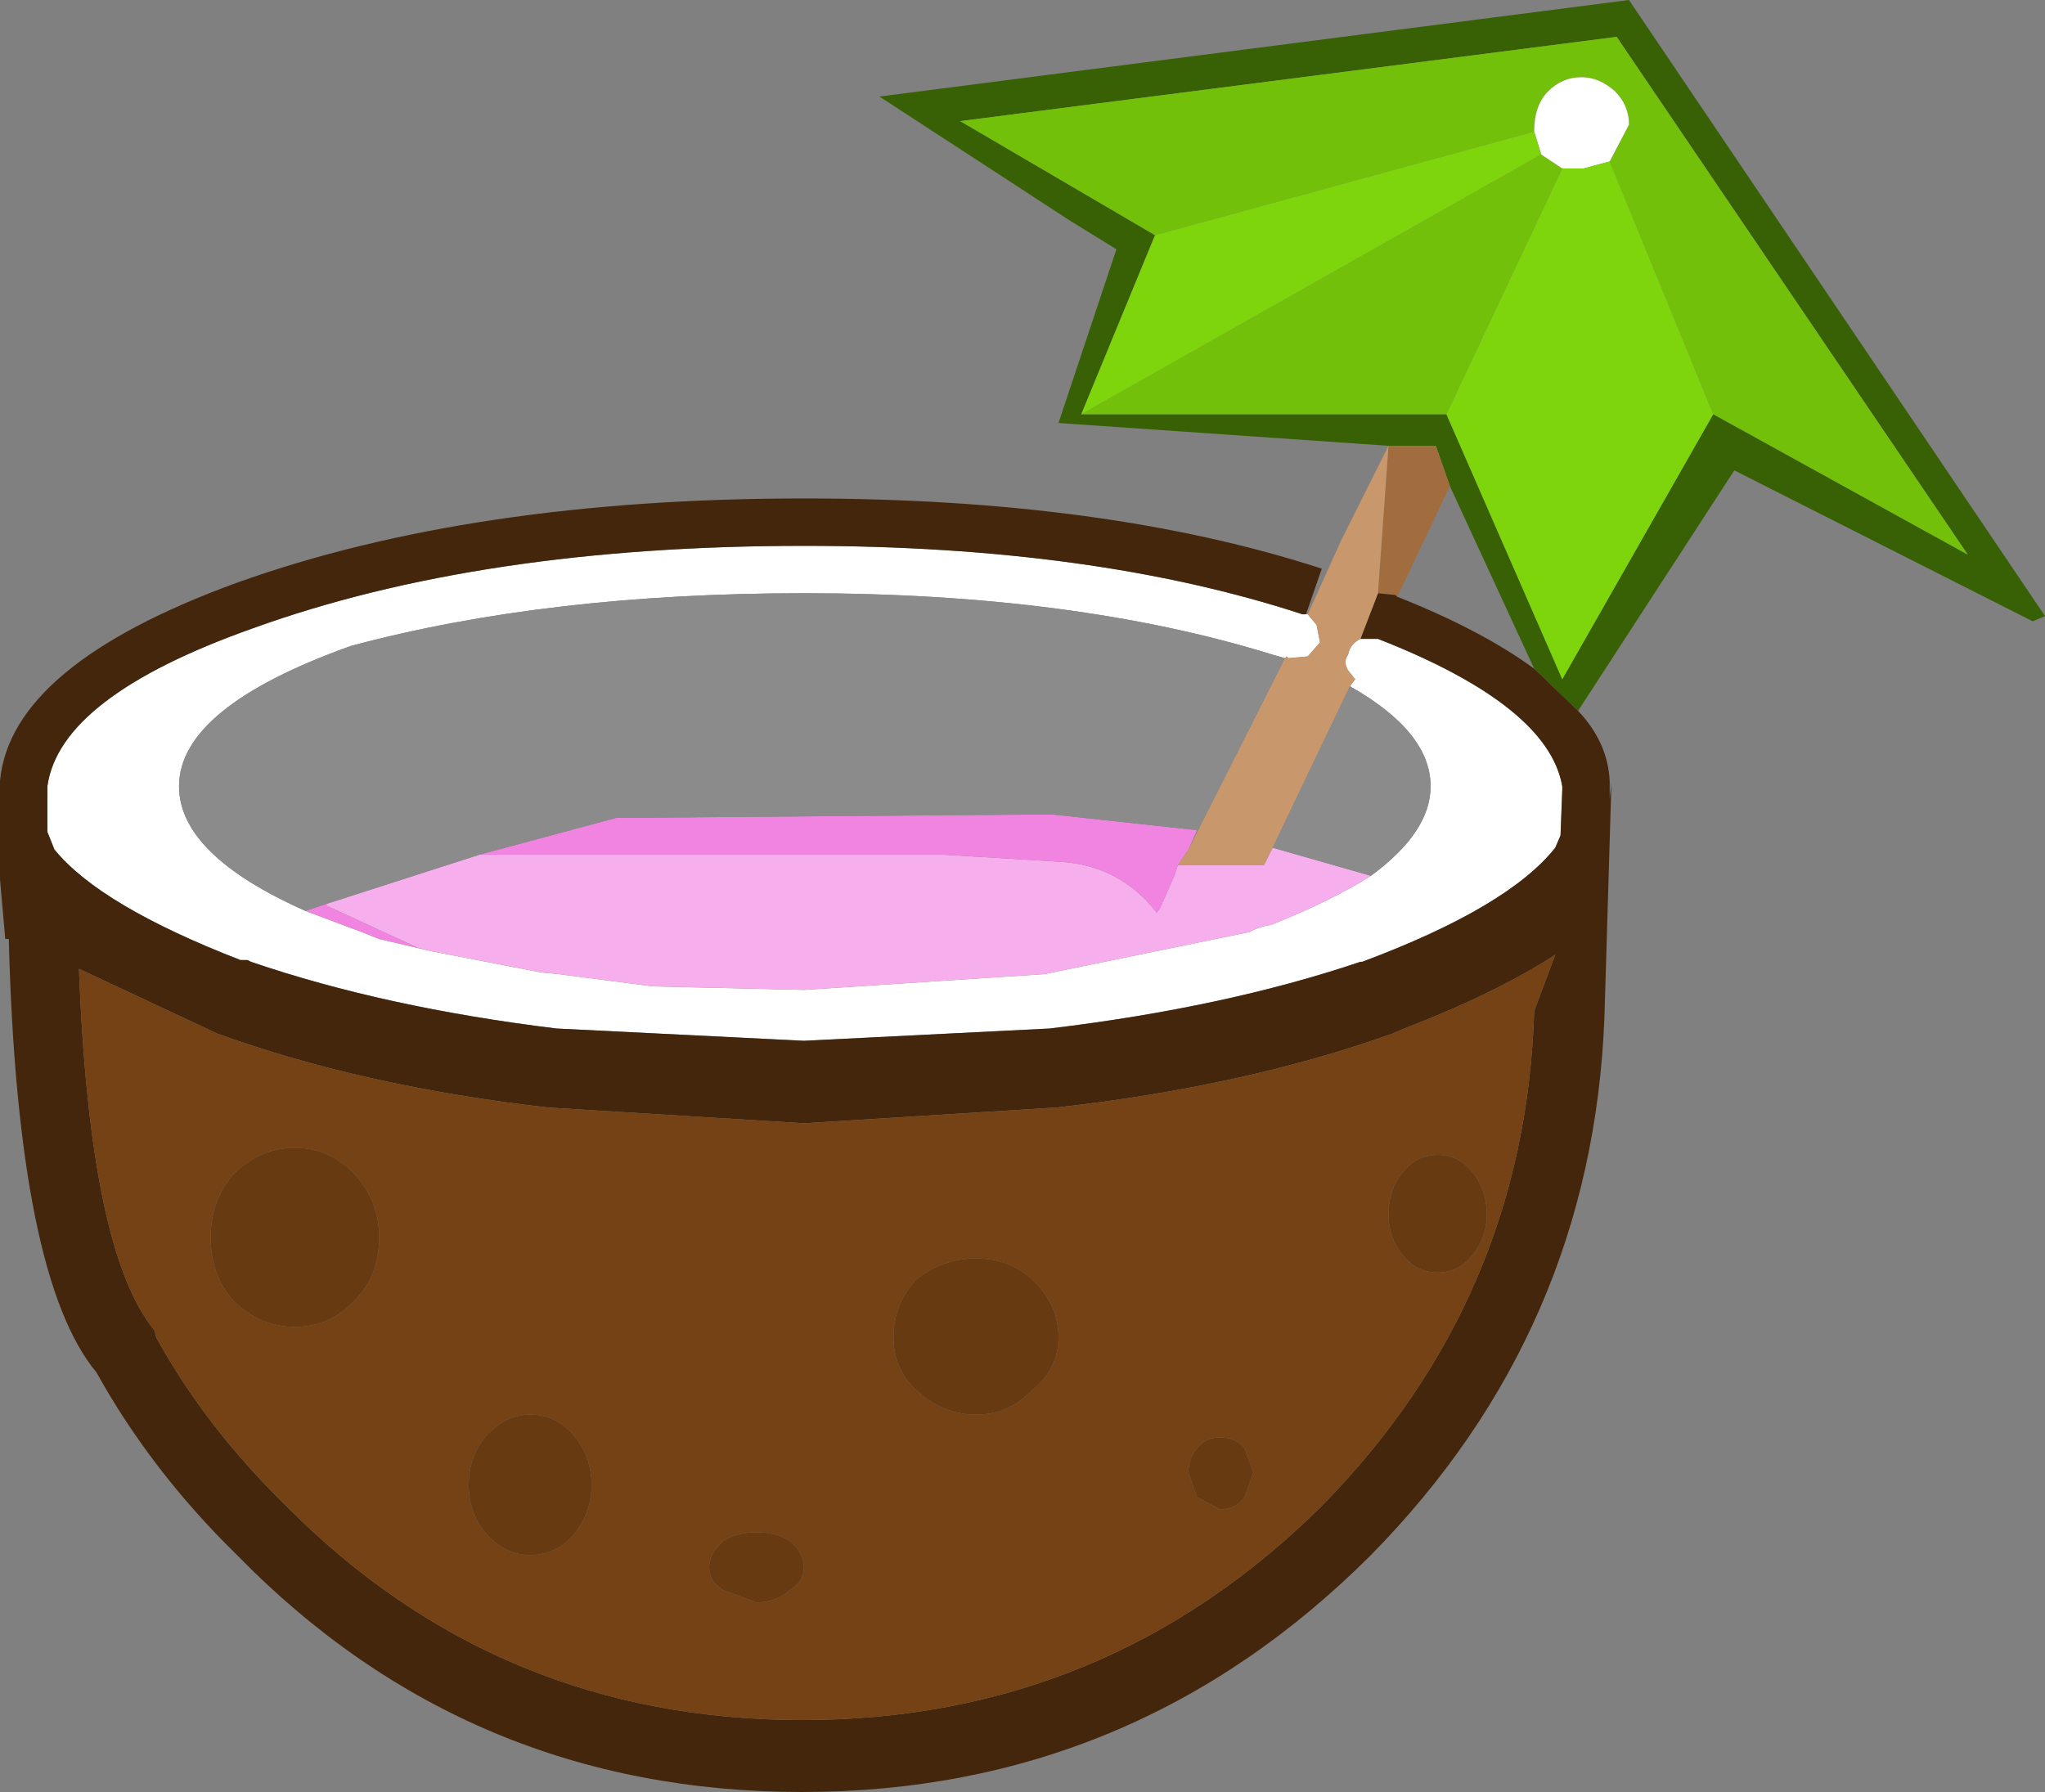 <?xml version="1.0" encoding="UTF-8" standalone="no"?>
<svg xmlns:ffdec="https://www.free-decompiler.com/flash" xmlns:xlink="http://www.w3.org/1999/xlink" ffdec:objectType="shape" height="51.05px" width="58.25px" xmlns="http://www.w3.org/2000/svg">
  <rect width="100%" height="100%" fill="#808080" stroke="none"/>
  <g transform="matrix(1.0, 0.0, 0.0, 1.0, 13.9, 13.8)">
    <path d="M19.0 -7.1 L16.9 -2.0 27.3 -2.0 30.6 5.55 34.9 -2.0 42.15 2.0 32.15 -12.75 13.45 -10.35 19.0 -7.1 M25.65 -1.1 L16.25 -1.75 17.9 -6.7 16.6 -7.5 11.15 -11.05 32.5 -13.8 44.35 3.75 44.0 3.9 35.5 -0.4 31.05 6.45 29.8 5.25 27.4 0.05 27.0 -1.1 25.65 -1.1" fill="#386004" fill-rule="evenodd" stroke="none"/>
    <path d="M19.0 -7.1 L13.45 -10.35 32.15 -12.75 42.15 2.0 34.9 -2.0 31.95 -9.2 32.5 -10.25 Q32.5 -10.8 32.1 -11.2 31.65 -11.6 31.15 -11.6 30.6 -11.6 30.2 -11.2 29.8 -10.8 29.8 -10.05 L19.0 -7.1 M27.3 -2.0 L16.9 -2.0 30.0 -9.4 30.6 -9.0 27.3 -2.0" fill="#73c00a" fill-rule="evenodd" stroke="none"/>
    <path d="M30.0 -9.4 L29.8 -10.05 Q29.8 -10.8 30.2 -11.2 30.6 -11.6 31.15 -11.6 31.65 -11.6 32.1 -11.2 32.5 -10.8 32.5 -10.25 L31.95 -9.2 31.2 -9.0 30.6 -9.0 30.0 -9.4 M23.3 3.7 L23.35 3.7 23.6 4.0 23.7 4.5 23.35 4.9 22.8 4.95 22.75 4.9 22.7 4.95 22.35 4.85 Q16.7 3.1 9.0 3.1 1.7 3.1 -3.9 4.6 -8.8 6.35 -8.8 8.6 -8.8 10.55 -5.2 12.15 L-3.6 12.75 -3.1 12.95 -1.6 13.3 1.5 13.9 2.0 13.95 4.7 14.3 9.0 14.4 15.85 13.95 21.7 12.75 Q21.95 12.6 22.3 12.55 24.05 11.85 25.15 11.15 26.85 9.9 26.85 8.6 26.85 7.05 24.55 5.75 L24.7 5.55 24.5 5.3 Q24.35 5.05 24.5 4.85 24.55 4.55 24.85 4.4 L25.35 4.4 Q30.2 6.3 30.6 8.6 L30.6 8.7 30.55 10.0 30.4 10.35 Q29.05 12.05 24.9 13.6 L24.85 13.6 Q21.0 14.9 16.0 15.5 L9.0 15.85 1.95 15.5 Q-2.95 14.9 -6.75 13.6 L-6.85 13.55 -7.05 13.55 Q-11.05 12.0 -12.35 10.4 L-12.55 9.9 -12.55 8.7 -12.55 8.6 Q-12.2 6.05 -6.7 4.1 -0.2 1.75 9.0 1.75 17.25 1.75 23.2 3.7 L23.3 3.7" fill="#ffffff" fill-rule="evenodd" stroke="none"/>
    <path d="M16.9 -2.0 L19.0 -7.1 29.8 -10.05 30.0 -9.4 16.9 -2.0 M34.9 -2.0 L30.6 5.55 27.3 -2.0 30.6 -9.0 31.2 -9.0 31.95 -9.2 34.9 -2.0" fill="#7ed50b" fill-rule="evenodd" stroke="none"/>
    <path d="M25.15 11.15 Q24.05 11.85 22.3 12.55 21.95 12.6 21.7 12.75 L15.85 13.95 9.0 14.4 4.7 14.3 2.0 13.95 1.5 13.9 -1.6 13.3 -2.0 13.2 -4.6 12.0 -4.6 11.95 -0.25 10.55 13.0 10.55 16.3 10.75 Q18.0 10.85 19.05 12.2 L19.15 12.05 19.55 11.15 19.65 10.85 22.1 10.85 22.35 10.35 25.15 11.15" fill="#f7aeec" fill-rule="evenodd" stroke="none"/>
    <path d="M-1.6 13.3 L-3.1 12.95 -3.6 12.75 -5.2 12.15 -4.6 11.95 -4.6 12.0 -2.0 13.2 -1.6 13.3 M19.95 10.4 L19.65 10.85 19.55 11.15 19.15 12.05 19.05 12.2 Q18.0 10.85 16.3 10.75 L13.0 10.55 -0.25 10.55 3.65 9.5 16.05 9.4 20.2 9.85 19.95 10.4" fill="#f284e1" fill-rule="evenodd" stroke="none"/>
    <path d="M25.65 -1.1 L27.0 -1.1 27.4 0.05 25.9 3.2 25.85 3.15 25.35 3.1 25.65 -1.1" fill="#a26d3e" fill-rule="evenodd" stroke="none"/>
    <path d="M31.05 6.45 Q31.9 7.35 31.95 8.45 L31.95 8.6 31.95 8.65 31.95 8.95 32.0 8.5 31.8 15.2 Q31.45 24.1 25.15 30.5 18.4 37.25 8.95 37.25 -0.55 37.25 -7.15 30.5 -9.6 28.1 -11.15 25.3 -13.4 22.6 -13.65 12.95 L-13.75 12.95 -13.9 11.25 -13.9 8.65 -13.9 8.6 -13.9 8.45 Q-13.6 5.15 -7.15 2.8 -0.45 0.4 9.0 0.4 17.6 0.4 23.75 2.4 L23.3 3.7 23.2 3.7 Q17.25 1.75 9.0 1.75 -0.2 1.75 -6.7 4.1 -12.2 6.05 -12.55 8.6 L-12.55 8.7 -12.55 9.9 -12.35 10.4 Q-11.05 12.0 -7.05 13.55 L-6.85 13.55 -6.75 13.6 Q-2.95 14.9 1.95 15.5 L9.0 15.85 16.0 15.5 Q21.0 14.9 24.85 13.6 L24.9 13.6 Q29.05 12.05 30.4 10.35 L30.55 10.0 30.6 8.7 30.6 8.6 Q30.2 6.3 25.35 4.4 L24.85 4.4 25.35 3.1 25.85 3.15 25.9 3.2 Q28.3 4.15 29.8 5.25 L31.05 6.45 M26.1 15.5 L25.75 15.65 Q21.55 17.15 16.2 17.75 L9.0 18.2 1.7 17.75 Q-3.55 17.15 -7.7 15.65 L-11.65 13.8 Q-11.35 21.85 -9.5 24.1 L-9.45 24.3 Q-8.05 26.85 -5.75 29.1 0.3 35.2 8.95 35.2 17.6 35.2 23.75 29.1 29.55 23.2 29.8 15.0 L29.95 14.6 30.4 13.4 Q28.7 14.5 26.1 15.5" fill="#43260c" fill-rule="evenodd" stroke="none"/>
    <path d="M23.35 3.7 L24.3 1.6 25.65 -1.1 25.35 3.1 24.85 4.4 Q24.55 4.55 24.5 4.85 24.35 5.05 24.5 5.3 L24.7 5.55 24.55 5.75 22.35 10.35 22.1 10.85 19.65 10.85 19.95 10.4 22.7 4.95 22.75 4.9 22.8 4.95 23.35 4.9 23.7 4.5 23.6 4.0 23.35 3.7" fill="#c8986c" fill-rule="evenodd" stroke="none"/>
    <path d="M24.55 5.75 Q26.85 7.05 26.85 8.6 26.85 9.9 25.15 11.15 L22.35 10.35 24.55 5.75 M-5.2 12.15 Q-8.8 10.55 -8.8 8.6 -8.8 6.35 -3.9 4.6 1.7 3.1 9.0 3.1 16.7 3.1 22.35 4.85 L22.7 4.95 19.95 10.4 20.2 9.85 16.05 9.4 3.65 9.5 -0.25 10.55 -4.6 11.95 -5.2 12.15" fill="#8b8b8b" fill-rule="evenodd" stroke="none"/>
    <path d="M26.1 15.5 Q28.7 14.5 30.4 13.4 L29.95 14.6 29.8 15.0 Q29.55 23.2 23.75 29.1 17.6 35.2 8.95 35.2 0.3 35.2 -5.75 29.1 -8.05 26.85 -9.45 24.3 L-9.5 24.1 Q-11.35 21.85 -11.65 13.8 L-7.7 15.65 Q-3.55 17.15 1.7 17.75 L9.0 18.2 16.2 17.75 Q21.55 17.15 25.75 15.65 L26.1 15.5 M26.05 19.6 Q25.65 20.1 25.65 20.8 25.65 21.45 26.05 21.95 26.45 22.45 27.05 22.45 27.65 22.45 28.05 21.95 28.45 21.45 28.45 20.8 28.45 20.1 28.05 19.6 27.65 19.1 27.05 19.1 26.45 19.1 26.05 19.6 M2.45 27.1 Q1.95 26.5 1.2 26.5 0.5 26.5 -0.05 27.1 -0.55 27.7 -0.55 28.5 -0.55 29.3 -0.05 29.9 0.5 30.5 1.2 30.5 1.95 30.5 2.45 29.9 2.95 29.3 2.95 28.5 2.95 27.7 2.45 27.1 M9.0 30.85 Q9.0 30.45 8.6 30.1 8.2 29.85 7.65 29.85 7.1 29.85 6.7 30.1 6.3 30.45 6.3 30.85 6.3 31.25 6.7 31.5 L7.65 31.85 Q8.2 31.85 8.6 31.5 9.0 31.25 9.0 30.85 M19.95 28.15 L20.2 28.85 20.85 29.2 Q21.3 29.2 21.55 28.85 L21.8 28.15 21.55 27.45 Q21.3 27.15 20.85 27.15 20.45 27.15 20.2 27.45 19.95 27.75 19.95 28.15 M15.5 22.65 Q14.85 22.05 13.9 22.05 12.95 22.05 12.2 22.65 11.55 23.35 11.55 24.3 11.55 25.2 12.2 25.8 12.95 26.5 13.9 26.5 14.85 26.5 15.5 25.8 16.25 25.2 16.25 24.3 16.25 23.35 15.5 22.65 M-7.25 23.25 Q-6.5 24.0 -5.5 24.0 -4.5 24.0 -3.8 23.25 -3.1 22.55 -3.1 21.45 -3.1 20.4 -3.8 19.65 -4.5 18.9 -5.5 18.9 -6.5 18.9 -7.25 19.65 -7.9 20.4 -7.9 21.45 -7.9 22.55 -7.25 23.25" fill="#744214" fill-rule="evenodd" stroke="none"/>
    <path d="M26.05 19.6 Q26.45 19.1 27.05 19.1 27.65 19.1 28.05 19.6 28.45 20.1 28.45 20.8 28.45 21.45 28.05 21.95 27.65 22.45 27.05 22.45 26.45 22.45 26.05 21.95 25.65 21.45 25.65 20.8 25.65 20.1 26.05 19.6 M15.5 22.65 Q16.25 23.35 16.25 24.3 16.25 25.2 15.5 25.8 14.85 26.5 13.9 26.5 12.95 26.5 12.2 25.8 11.55 25.2 11.55 24.3 11.55 23.35 12.2 22.65 12.95 22.05 13.9 22.05 14.85 22.05 15.5 22.65 M19.95 28.15 Q19.95 27.75 20.2 27.45 20.45 27.15 20.85 27.15 21.3 27.15 21.55 27.45 L21.8 28.15 21.55 28.85 Q21.3 29.2 20.85 29.2 L20.2 28.85 19.95 28.15 M9.0 30.85 Q9.0 31.25 8.6 31.5 8.2 31.85 7.65 31.85 L6.7 31.5 Q6.3 31.25 6.3 30.85 6.3 30.45 6.7 30.1 7.1 29.85 7.65 29.85 8.2 29.85 8.6 30.1 9.0 30.45 9.0 30.85 M2.45 27.1 Q2.95 27.7 2.95 28.5 2.95 29.3 2.45 29.9 1.95 30.5 1.2 30.5 0.5 30.5 -0.05 29.9 -0.55 29.3 -0.55 28.5 -0.55 27.7 -0.05 27.1 0.5 26.5 1.2 26.5 1.95 26.5 2.45 27.1 M-7.25 23.25 Q-7.9 22.55 -7.9 21.45 -7.9 20.4 -7.25 19.65 -6.5 18.9 -5.5 18.9 -4.5 18.9 -3.8 19.65 -3.1 20.4 -3.1 21.45 -3.1 22.55 -3.8 23.25 -4.5 24.0 -5.5 24.0 -6.5 24.0 -7.25 23.25" fill="#673a12" fill-rule="evenodd" stroke="none"/>
  </g>
</svg>
